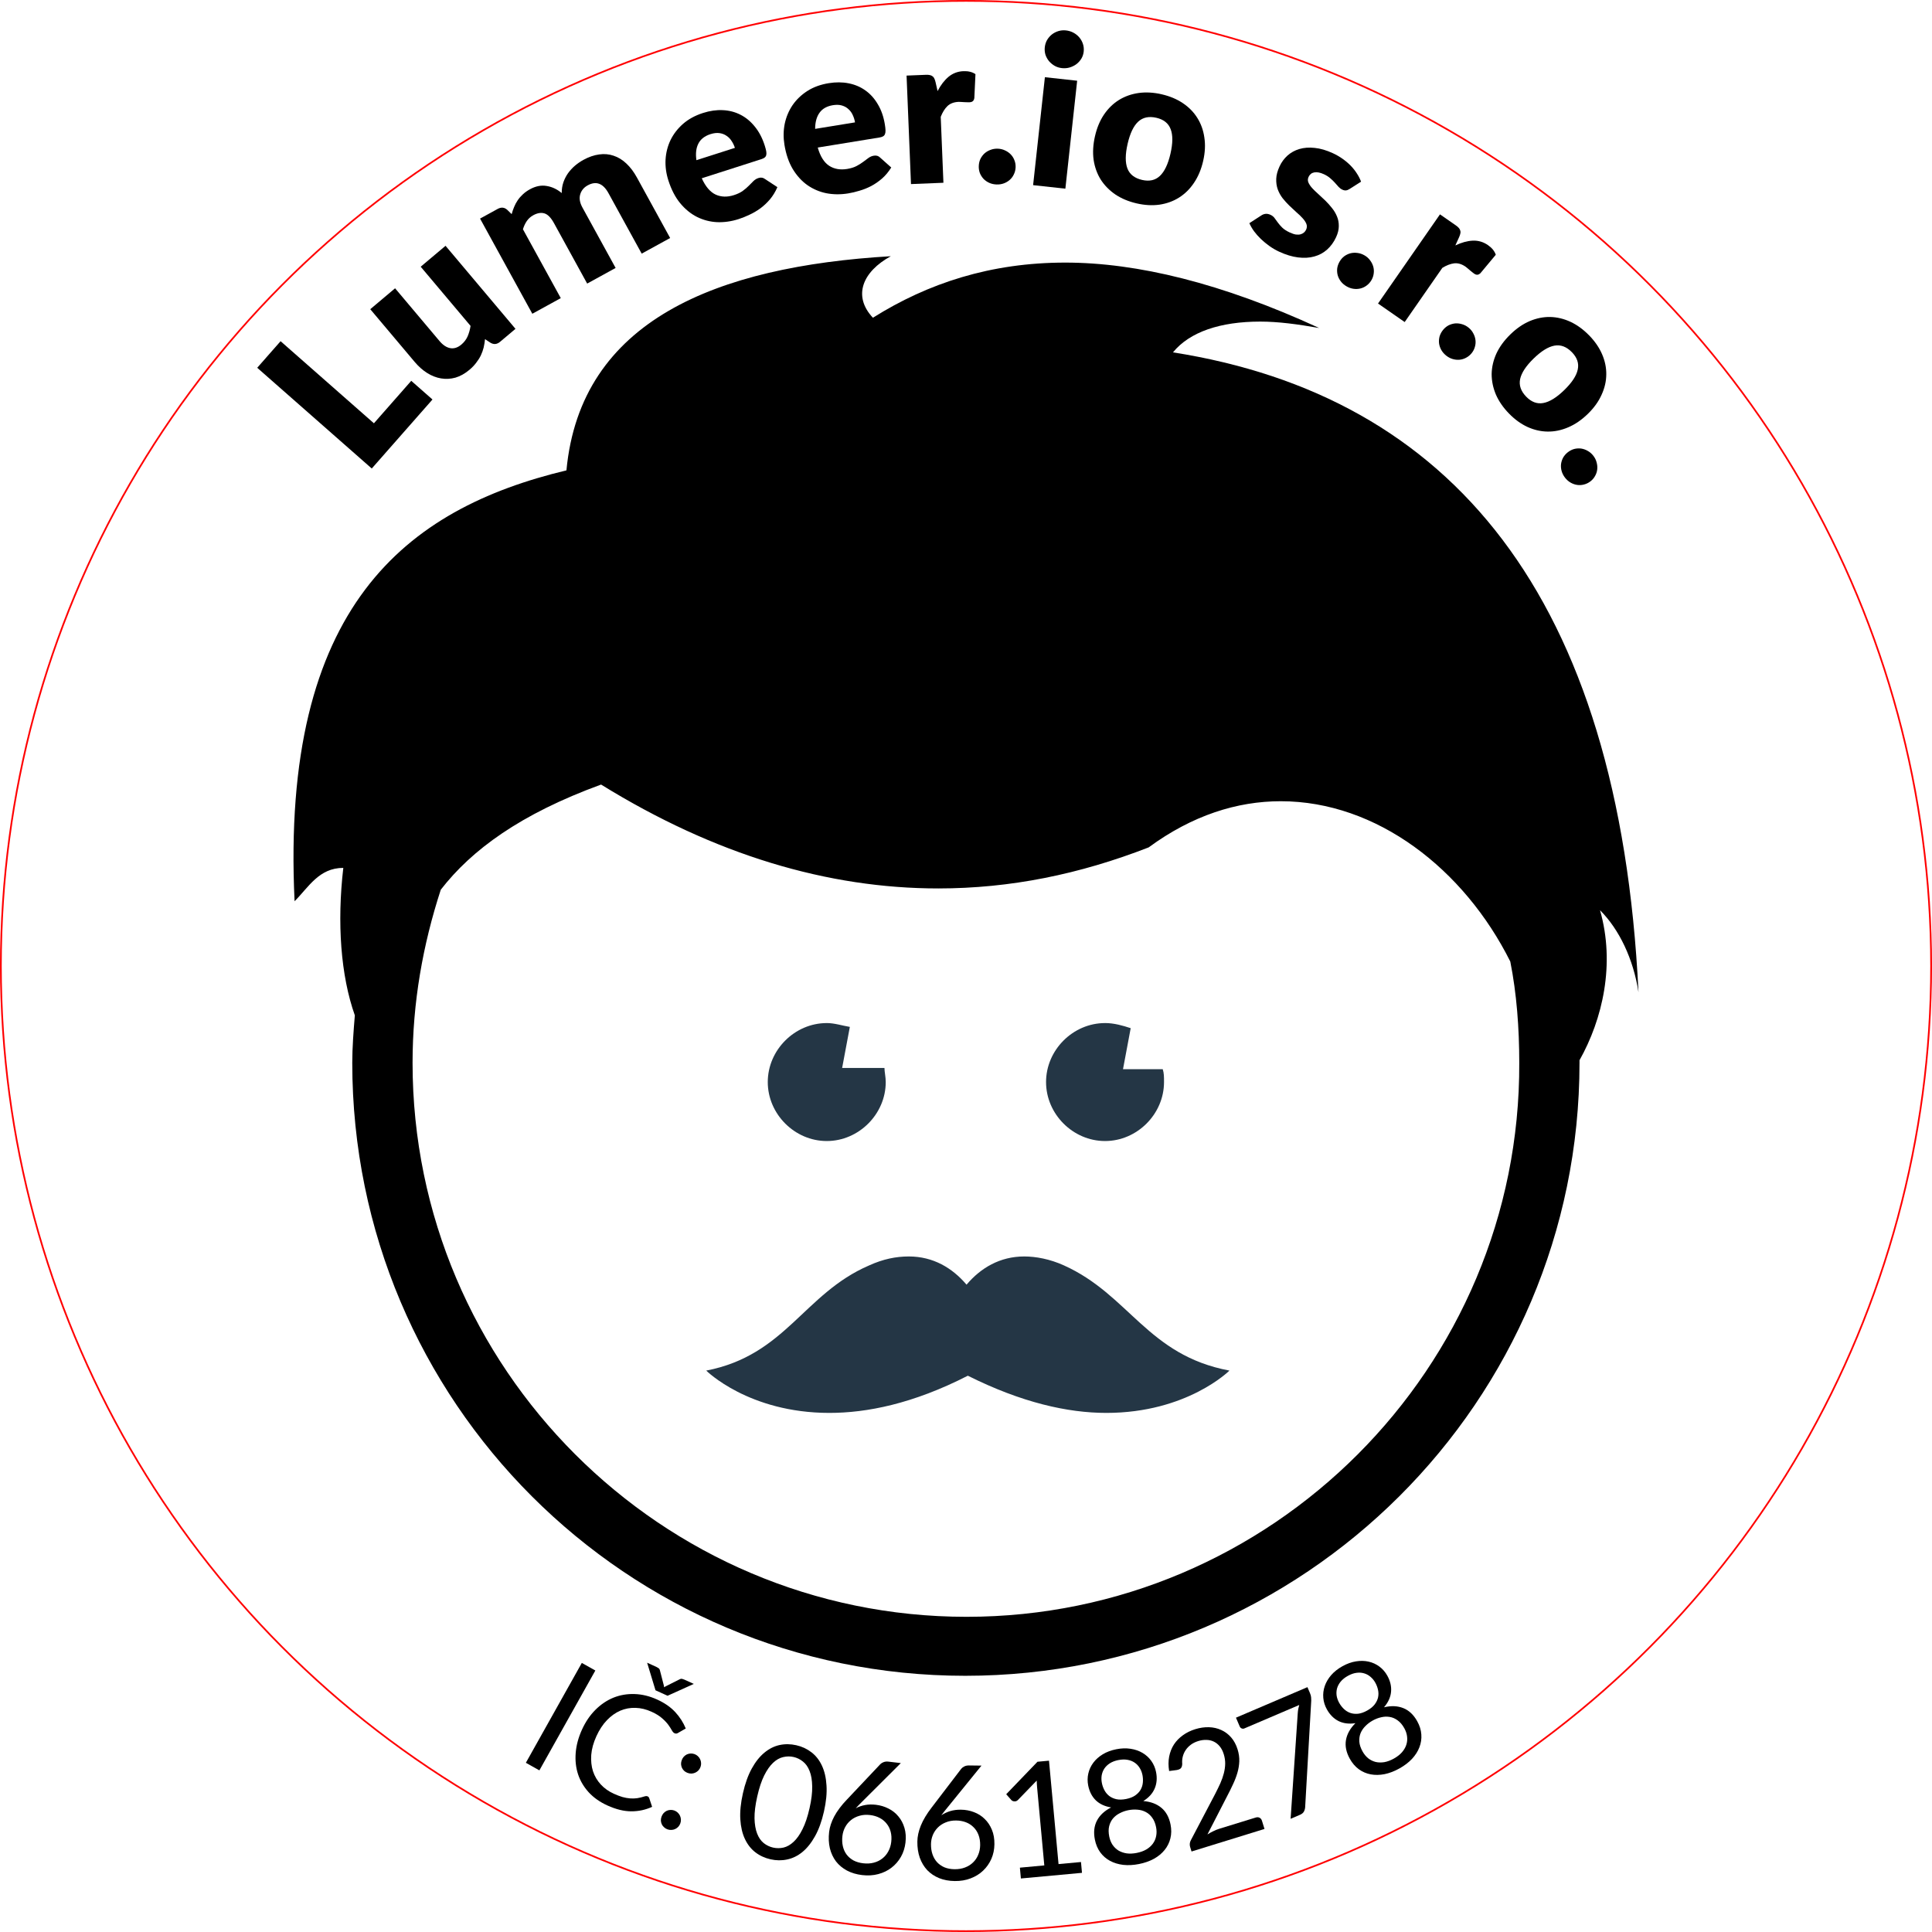 <?xml version="1.0" encoding="UTF-8" standalone="no"?>
<!-- Generator: Adobe Illustrator 22.1.0, SVG Export Plug-In . SVG Version: 6.00 Build 0)  -->

<svg
   xmlns:dc="http://purl.org/dc/elements/1.1/"
   xmlns:cc="http://creativecommons.org/ns#"
   xmlns:rdf="http://www.w3.org/1999/02/22-rdf-syntax-ns#"
   xmlns:svg="http://www.w3.org/2000/svg"
   xmlns="http://www.w3.org/2000/svg"
   xmlns:sodipodi="http://sodipodi.sourceforge.net/DTD/sodipodi-0.dtd"
   xmlns:inkscape="http://www.inkscape.org/namespaces/inkscape"
   version="1.1"
   id="Layer_1"
   x="0px"
   y="0px"
   viewBox="0 0 120.932 120.932"
   xml:space="preserve"
   sodipodi:docname="stamp.svg"
   width="120.932"
   height="120.932"
   inkscape:version="0.92.2 5c3e80d, 2017-08-06"
   inkscape:export-filename="/Users/mvecera/work/Lumeer/lumeer.github.io/img/stamp.png"
   inkscape:export-xdpi="1200.2794"
   inkscape:export-ydpi="1200.2794"><defs
     id="defs15" /><sodipodi:namedview
     pagecolor="#ffffff"
     bordercolor="#666666"
     borderopacity="1"
     objecttolerance="10"
     gridtolerance="10"
     guidetolerance="10"
     inkscape:pageopacity="0"
     inkscape:pageshadow="2"
     inkscape:window-width="1629"
     inkscape:window-height="1003"
     id="namedview13"
     showgrid="false"
     fit-margin-top="0"
     fit-margin-left="0"
     fit-margin-right="0"
     fit-margin-bottom="0"
     inkscape:zoom="2.4557752"
     inkscape:cx="112.07369"
     inkscape:cy="56.17566"
     inkscape:window-x="51"
     inkscape:window-y="0"
     inkscape:window-maximized="0"
     inkscape:current-layer="Layer_1"
     showguides="true"
     inkscape:guide-bbox="true"
     inkscape:snap-page="true" /><style
     type="text/css"
     id="style2">
	.st0{fill:none;stroke:#1CAE88;stroke-width:0.5;stroke-miterlimit:10;}
	.st1{fill:#243645;}
	.st2{fill:#FFFFFF;}
	.st3{clip-path:url(#SVGID_2_);}
	.st4{clip-path:url(#SVGID_4_);}
	.st5{fill:#1CAE88;}
	.st6{fill:none;stroke:#1CAE88;stroke-miterlimit:10;}
	.st7{fill:none;stroke:#1CAE88;stroke-width:3;stroke-miterlimit:10;}
	.st8{fill:none;stroke:#1CAE88;stroke-width:2;stroke-miterlimit:10;}
	.st9{fill:#010202;}
	.st10{fill:#3C3C3B;}
	.st11{fill:#DADADA;}
	.st12{fill:#EDEDED;}
	.st13{fill:#706F6F;}
	.st14{fill:#F6F6F6;}
	.st15{fill:#344251;}
	.st16{fill:#465160;}
	.st17{fill:#59616F;}
	.st18{fill:#6E737F;}
	.st19{fill:#4CB694;}
	.st20{fill:#6ABEA0;}
	.st21{fill:#83C7AC;}
	.st22{fill:#99CFB8;}
	.st23{fill:none;stroke:#BE1622;stroke-width:0.5;stroke-miterlimit:10;}
	.st24{fill:none;stroke:#BE1622;stroke-width:0.5;stroke-miterlimit:10;stroke-dasharray:6.076,6.076;}
	.st25{fill:none;stroke:#BE1622;stroke-width:0.5;stroke-miterlimit:10;stroke-dasharray:6.01,6.01;}
	.st26{fill:#9D9D9C;}
	.st27{clip-path:url(#SVGID_10_);}
	.st28{fill:none;stroke:#1CAE88;stroke-width:2;stroke-miterlimit:10;stroke-dasharray:5.812,5.812;}
	.st29{fill:none;stroke:#1CAE88;stroke-width:2;stroke-miterlimit:10;stroke-dasharray:6.005,6.005;}
	.st30{fill:none;stroke:#1CAE88;stroke-width:2;stroke-miterlimit:10;stroke-dasharray:6.033,6.033;}
	.st31{fill:none;stroke:#1CAE88;stroke-width:2;stroke-miterlimit:10;stroke-dasharray:5.996,5.996;}
	.st32{fill:none;stroke:#1CAE88;stroke-width:2;stroke-miterlimit:10;stroke-dasharray:5.986,5.986;}
	.st33{fill:none;stroke:#1CAE88;stroke-width:2;stroke-miterlimit:10;stroke-dasharray:5.966,5.966;}
	.st34{fill:#F2F2F2;}
	.st35{fill:none;stroke:#BE1622;stroke-width:0.5;stroke-miterlimit:10;stroke-dasharray:5.872,5.872;}
	.st36{fill:none;stroke:#BE1622;stroke-width:0.5;stroke-miterlimit:10;stroke-dasharray:5.899,5.899;}
	.st37{fill:#36A9E1;}
	.st38{clip-path:url(#SVGID_14_);}
	.st39{fill:none;stroke:#1CAE88;stroke-width:2;stroke-miterlimit:10;stroke-dasharray:5.932,5.932;}
	.st40{fill:none;stroke:#1CAE88;stroke-width:2;stroke-miterlimit:10;stroke-dasharray:6.313,6.313;}
	.st41{fill:none;stroke:#1CAE88;stroke-width:2;stroke-miterlimit:10;stroke-dasharray:6.086,6.086;}
	.st42{fill:none;stroke:#1CAE88;stroke-width:2;stroke-miterlimit:10;stroke-dasharray:6.405,6.405;}
	.st43{fill-rule:evenodd;clip-rule:evenodd;fill:#6E7481;}
	.st44{clip-path:url(#SVGID_18_);}
	.st45{clip-path:url(#SVGID_22_);}
</style><rect
     style="fill:#ffffff;fill-opacity:1;stroke:none;stroke-width:0;stroke-miterlimit:4;stroke-dasharray:none;stroke-opacity:1"
     id="rect4979"
     width="120.932"
     height="120.932"
     x="0"
     y="0" /><path
     class="st1"
     d="m 60.5,101.203 c -19.104,0 -34.676,-15.572 -34.676,-34.676 0,-3.773 0.642,-7.385 1.766,-10.836 1.926,-2.488 4.977,-4.736 10.034,-6.582 7.144,4.415 14.208,6.502 21.111,6.502 4.495,0 8.83,-0.883 13.164,-2.569 2.729,-2.007 5.539,-2.89 8.268,-2.89 6.02,0 11.479,4.254 14.368,10.034 0.401,2.007 0.562,4.174 0.562,6.341 C 95.176,85.63 79.604,101.203 60.5,101.203 M 55.764,16.037 c -10.917,0.642 -19.425,4.013 -20.308,13.405 -10.034,2.408 -17.9,8.509 -17.017,26.97 0.883,-0.883 1.525,-2.087 3.05,-2.087 -0.401,3.452 -0.161,6.743 0.722,9.231 -0.08,0.963 -0.161,2.007 -0.161,2.97 0,21.191 17.178,38.369 38.369,38.369 21.191,0 38.449,-17.178 38.449,-38.369 0,-0.08 0,-0.08 0,-0.161 1.445,-2.569 2.248,-6.02 1.284,-9.392 1.204,1.204 2.087,3.05 2.408,5.137 -1.204,-24.883 -11.8,-37.325 -29.138,-40.054 1.044,-1.284 2.97,-1.926 5.458,-1.926 1.124,0 2.328,0.161 3.692,0.401 -6.1,-2.809 -11.398,-4.094 -15.893,-4.094 -4.656,0 -8.589,1.284 -12.04,3.452 -1.284,-1.365 -0.642,-2.89 1.124,-3.853"
     id="path4"
     inkscape:connector-curvature="0"
     style="fill:#000000;stroke-width:0.803;fill-opacity:1" /><path
     class="st1"
     d="m 51.75,64.038 c -2.007,0 -3.692,1.686 -3.692,3.692 0,2.007 1.686,3.692 3.692,3.692 2.007,0 3.692,-1.686 3.692,-3.692 0,-0.321 -0.08,-0.642 -0.08,-0.883 h -2.649 l 0.482,-2.569 c -0.482,-0.08 -0.963,-0.241 -1.445,-0.241"
     id="path6"
     inkscape:connector-curvature="0"
     style="fill:#243645;stroke-width:0.803" /><path
     class="st1"
     d="m 69.169,64.038 c -2.007,0 -3.692,1.686 -3.692,3.692 0,2.007 1.686,3.692 3.692,3.692 2.007,0 3.692,-1.686 3.692,-3.692 0,-0.321 0,-0.562 -0.08,-0.803 h -2.488 l 0.482,-2.569 c -0.482,-0.161 -1.044,-0.321 -1.605,-0.321"
     id="path8"
     inkscape:connector-curvature="0"
     style="fill:#243645;stroke-width:0.803" /><path
     class="st1"
     d="m 66.6,79.209 c -0.883,-0.401 -1.766,-0.562 -2.488,-0.562 -1.525,0 -2.729,0.722 -3.612,1.766 -0.883,-1.043 -2.087,-1.766 -3.612,-1.766 -0.803,0 -1.605,0.161 -2.488,0.562 -4.094,1.766 -5.218,5.619 -10.194,6.582 0,0 2.649,2.649 7.706,2.649 2.328,0 5.218,-0.562 8.669,-2.328 3.371,1.686 6.261,2.328 8.669,2.328 5.057,0 7.706,-2.649 7.706,-2.649 C 71.818,84.828 70.694,81.055 66.6,79.209 Z"
     id="path10"
     inkscape:connector-curvature="0"
     style="fill:#243645;stroke-width:0.803" /><g
     aria-label="Lumeer.io s.r.o."
     style="font-style:normal;font-variant:normal;font-weight:bold;font-stretch:normal;font-size:16.323px;line-height:1.25;font-family:sans-serif;-inkscape-font-specification:'sans-serif Bold';letter-spacing:0px;word-spacing:0px;fill:#000000;fill-opacity:1;stroke:none;stroke-width:0.408"
     id="text4885"
     transform="matrix(0.803,0,0,0.803,18.371,14.431)"><path
       d="M 9.179,11.714 10.834,13.17 6.101,18.55 -2.828,10.697 -1.006,8.625 6.269,15.024 Z"
       style="font-style:normal;font-variant:normal;font-weight:900;font-stretch:normal;font-family:Lato;-inkscape-font-specification:'Lato Heavy';stroke-width:0.408;fill:#000000;fill-opacity:1"
       id="path4894"
       inkscape:connector-curvature="0" /><path
       d="M 11.852,1.189 17.304,7.662 16.105,8.671 Q 15.743,8.976 15.357,8.746 L 14.93,8.467 q -0.035,0.339 -0.108,0.657 -0.079,0.312 -0.22,0.612 -0.141,0.289 -0.362,0.571 -0.21,0.283 -0.522,0.546 -0.531,0.447 -1.095,0.613 -0.563,0.154 -1.123,0.06 -0.56,-0.094 -1.082,-0.423 -0.522,-0.329 -0.974,-0.865 L 5.984,6.131 7.919,4.501 11.378,8.608 q 0.405,0.481 0.844,0.559 0.439,0.078 0.864,-0.279 Q 13.405,8.62 13.569,8.257 13.734,7.883 13.802,7.432 L 9.916,2.819 Z"
       style="font-style:normal;font-variant:normal;font-weight:900;font-stretch:normal;font-family:Lato;-inkscape-font-specification:'Lato Heavy';stroke-width:0.408;fill:#000000;fill-opacity:1"
       id="path4896"
       inkscape:connector-curvature="0" /><path
       d="M 18.617,6.486 14.543,-0.932 15.916,-1.686 q 0.415,-0.228 0.748,0.073 l 0.342,0.334 q 0.08,-0.295 0.194,-0.563 0.11,-0.275 0.276,-0.515 0.169,-0.251 0.399,-0.461 0.233,-0.221 0.554,-0.398 0.672,-0.369 1.301,-0.259 0.632,0.1 1.179,0.553 -0.003,-0.446 0.128,-0.834 0.138,-0.393 0.363,-0.712 0.232,-0.323 0.536,-0.583 0.311,-0.264 0.655,-0.453 0.637,-0.35 1.236,-0.428 0.596,-0.085 1.125,0.099 0.533,0.173 0.995,0.608 0.459,0.428 0.824,1.093 l 2.589,4.714 -2.218,1.218 -2.589,-4.714 q -0.633,-1.152 -1.62,-0.609 -0.451,0.248 -0.586,0.713 -0.132,0.454 0.174,1.012 l 2.589,4.714 -2.218,1.218 -2.589,-4.714 q -0.35,-0.637 -0.742,-0.757 -0.392,-0.12 -0.878,0.147 -0.3,0.165 -0.498,0.45 -0.19,0.281 -0.3,0.64 L 20.835,5.268 Z"
       style="font-style:normal;font-variant:normal;font-weight:900;font-stretch:normal;font-family:Lato;-inkscape-font-specification:'Lato Heavy';stroke-width:0.408;fill:#000000;fill-opacity:1"
       id="path4898"
       inkscape:connector-curvature="0" /><path
       d="m 34.408,-6.445 q -0.092,-0.288 -0.257,-0.535 -0.157,-0.25 -0.395,-0.405 -0.233,-0.165 -0.547,-0.21 -0.314,-0.045 -0.703,0.079 -0.684,0.219 -0.946,0.74 -0.264,0.513 -0.152,1.291 z m -2.583,2.37 q 0.44,0.973 1.084,1.272 0.642,0.292 1.427,0.04 0.42,-0.134 0.691,-0.333 0.271,-0.198 0.464,-0.397 0.201,-0.202 0.363,-0.365 0.17,-0.166 0.387,-0.235 0.288,-0.092 0.502,0.07 l 0.976,0.639 q -0.236,0.547 -0.584,0.958 -0.343,0.401 -0.752,0.703 -0.404,0.292 -0.845,0.493 -0.431,0.207 -0.843,0.338 -0.847,0.271 -1.681,0.238 -0.828,-0.043 -1.562,-0.408 -0.726,-0.367 -1.311,-1.071 -0.578,-0.706 -0.921,-1.779 -0.259,-0.808 -0.218,-1.618 0.048,-0.812 0.387,-1.521 0.347,-0.711 0.975,-1.264 0.636,-0.555 1.561,-0.851 0.801,-0.256 1.541,-0.219 0.748,0.035 1.374,0.357 0.634,0.32 1.12,0.927 0.491,0.597 0.77,1.467 0.087,0.272 0.119,0.451 0.031,0.178 0.002,0.299 -0.03,0.121 -0.126,0.195 -0.089,0.071 -0.252,0.123 z"
       style="font-style:normal;font-variant:normal;font-weight:900;font-stretch:normal;font-family:Lato;-inkscape-font-specification:'Lato Heavy';stroke-width:0.408;fill:#000000;fill-opacity:1"
       id="path4900"
       inkscape:connector-curvature="0" /><path
       d="m 43.771,-8.432 q -0.049,-0.298 -0.175,-0.567 -0.118,-0.27 -0.331,-0.459 -0.206,-0.198 -0.51,-0.289 -0.304,-0.091 -0.707,-0.025 -0.709,0.116 -1.045,0.592 -0.337,0.468 -0.341,1.255 z m -2.905,1.962 q 0.292,1.027 0.885,1.419 0.592,0.383 1.405,0.25 0.435,-0.071 0.732,-0.227 0.297,-0.156 0.518,-0.324 0.229,-0.17 0.413,-0.307 0.192,-0.139 0.418,-0.176 0.298,-0.049 0.487,0.144 l 0.871,0.776 q -0.314,0.506 -0.719,0.862 -0.398,0.346 -0.847,0.585 -0.442,0.229 -0.908,0.363 -0.457,0.141 -0.884,0.21 -0.878,0.143 -1.697,-0.013 -0.813,-0.165 -1.484,-0.634 -0.664,-0.471 -1.139,-1.253 -0.467,-0.784 -0.648,-1.895 -0.137,-0.838 0.023,-1.633 0.168,-0.796 0.607,-1.447 0.448,-0.652 1.151,-1.106 0.711,-0.455 1.67,-0.611 0.83,-0.135 1.556,0.011 0.735,0.145 1.306,0.556 0.58,0.41 0.97,1.082 0.398,0.663 0.545,1.565 0.046,0.282 0.051,0.463 0.005,0.181 -0.043,0.296 -0.047,0.115 -0.154,0.174 -0.098,0.057 -0.267,0.085 z"
       style="font-style:normal;font-variant:normal;font-weight:900;font-stretch:normal;font-family:Lato;-inkscape-font-specification:'Lato Heavy';stroke-width:0.408;fill:#000000;fill-opacity:1"
       id="path4902"
       inkscape:connector-curvature="0" /><path
       d="m 50.207,-10.871 q 0.363,-0.701 0.853,-1.113 0.498,-0.412 1.158,-0.439 0.571,-0.023 0.941,0.231 l -0.087,1.866 q -0.033,0.181 -0.129,0.25 -0.087,0.069 -0.25,0.076 -0.065,0.003 -0.172,-0.001 -0.106,-0.004 -0.221,-0.007 -0.115,-0.012 -0.237,-0.015 -0.115,-0.012 -0.213,-0.008 -0.555,0.023 -0.877,0.33 -0.314,0.307 -0.521,0.838 l 0.21,5.138 -2.528,0.103 -0.345,-8.457 1.5,-0.061 q 0.188,-0.008 0.311,0.02 0.132,0.027 0.216,0.097 0.092,0.062 0.138,0.174 0.054,0.112 0.093,0.274 z"
       style="font-style:normal;font-variant:normal;font-weight:900;font-stretch:normal;font-family:Lato;-inkscape-font-specification:'Lato Heavy';stroke-width:0.408;fill:#000000;fill-opacity:1"
       id="path4904"
       inkscape:connector-curvature="0" /><path
       d="m 53.419,-5.042 q 0.011,-0.294 0.127,-0.542 0.124,-0.248 0.319,-0.429 0.203,-0.18 0.468,-0.276 0.265,-0.104 0.575,-0.092 0.302,0.012 0.558,0.136 0.257,0.116 0.445,0.311 0.188,0.195 0.285,0.452 0.104,0.257 0.093,0.551 -0.011,0.294 -0.136,0.55 -0.116,0.249 -0.319,0.429 -0.203,0.18 -0.468,0.276 -0.265,0.096 -0.567,0.084 -0.31,-0.012 -0.567,-0.128 -0.257,-0.116 -0.445,-0.311 -0.18,-0.195 -0.285,-0.452 -0.096,-0.265 -0.084,-0.559 z"
       style="font-style:normal;font-variant:normal;font-weight:900;font-stretch:normal;font-family:Lato;-inkscape-font-specification:'Lato Heavy';stroke-width:0.408;fill:#000000;fill-opacity:1"
       id="path4906"
       inkscape:connector-curvature="0" /><path
       d="m 61.087,-11.678 -0.919,8.414 -2.515,-0.275 0.919,-8.414 z m 0.511,-2.276 q -0.033,0.3 -0.184,0.555 -0.15,0.246 -0.383,0.426 -0.232,0.172 -0.529,0.262 -0.288,0.083 -0.605,0.049 -0.308,-0.034 -0.564,-0.177 -0.254,-0.151 -0.444,-0.369 -0.181,-0.225 -0.274,-0.498 -0.084,-0.28 -0.052,-0.58 0.034,-0.308 0.177,-0.564 0.151,-0.254 0.376,-0.435 0.233,-0.18 0.513,-0.264 0.28,-0.084 0.588,-0.051 0.316,0.035 0.58,0.178 0.272,0.145 0.46,0.37 0.189,0.226 0.281,0.507 0.092,0.281 0.059,0.589 z"
       style="font-style:normal;font-variant:normal;font-weight:900;font-stretch:normal;font-family:Lato;-inkscape-font-specification:'Lato Heavy';stroke-width:0.408;fill:#000000;fill-opacity:1"
       id="path4908"
       inkscape:connector-curvature="0" /><path
       d="m 67.683,-10.619 q 0.939,0.216 1.642,0.688 0.704,0.472 1.126,1.147 0.43,0.677 0.551,1.534 0.131,0.851 -0.094,1.829 -0.227,0.986 -0.72,1.71 -0.483,0.718 -1.168,1.146 -0.675,0.422 -1.516,0.547 -0.839,0.117 -1.778,-0.099 -0.946,-0.218 -1.658,-0.692 -0.702,-0.48 -1.14,-1.159 -0.429,-0.685 -0.558,-1.544 -0.119,-0.865 0.108,-1.851 0.225,-0.978 0.707,-1.688 0.491,-0.716 1.174,-1.137 0.691,-0.419 1.53,-0.536 0.847,-0.115 1.794,0.103 z m -1.536,6.673 q 0.851,0.196 1.386,-0.309 0.545,-0.511 0.827,-1.736 0.282,-1.225 0.014,-1.915 -0.26,-0.688 -1.111,-0.884 -0.875,-0.201 -1.418,0.302 -0.543,0.503 -0.825,1.728 -0.282,1.225 -0.015,1.923 0.268,0.69 1.143,0.891 z"
       style="font-style:normal;font-variant:normal;font-weight:900;font-stretch:normal;font-family:Lato;-inkscape-font-specification:'Lato Heavy';stroke-width:0.408;fill:#000000;fill-opacity:1"
       id="path4910"
       inkscape:connector-curvature="0" /><path
       d="m 82.324,-3.241 q -0.154,0.1 -0.285,0.111 -0.124,0.015 -0.279,-0.057 -0.163,-0.075 -0.295,-0.217 -0.129,-0.149 -0.284,-0.32 -0.148,-0.167 -0.354,-0.343 -0.203,-0.184 -0.507,-0.324 -0.437,-0.202 -0.753,-0.141 -0.305,0.057 -0.442,0.353 -0.099,0.215 -0.016,0.424 0.091,0.213 0.291,0.44 0.204,0.22 0.478,0.464 0.274,0.244 0.553,0.516 0.279,0.273 0.522,0.583 0.247,0.303 0.389,0.656 0.146,0.346 0.14,0.748 0.002,0.405 -0.214,0.872 Q 81.004,1.094 80.574,1.48 80.144,1.866 79.569,2.022 79,2.182 78.304,2.094 77.615,2.009 76.829,1.646 76.437,1.465 76.078,1.209 75.72,0.954 75.407,0.657 75.103,0.363 74.87,0.049 74.641,-0.273 74.511,-0.575 l 0.924,-0.598 q 0.157,-0.107 0.328,-0.127 0.182,-0.024 0.397,0.075 0.2,0.092 0.315,0.253 0.122,0.164 0.259,0.354 0.137,0.189 0.341,0.391 0.211,0.205 0.589,0.38 0.267,0.123 0.476,0.157 0.213,0.026 0.368,-0.019 0.156,-0.045 0.262,-0.14 0.107,-0.095 0.165,-0.221 0.106,-0.23 0.019,-0.45 -0.087,-0.22 -0.291,-0.44 -0.201,-0.228 -0.485,-0.467 -0.274,-0.244 -0.553,-0.516 -0.279,-0.273 -0.529,-0.586 -0.24,-0.318 -0.375,-0.686 -0.132,-0.376 -0.116,-0.818 0.016,-0.442 0.259,-0.968 0.226,-0.489 0.613,-0.84 0.398,-0.356 0.93,-0.514 0.532,-0.159 1.191,-0.088 0.663,0.064 1.426,0.416 0.415,0.192 0.766,0.444 0.358,0.256 0.638,0.546 0.279,0.291 0.475,0.606 0.199,0.308 0.315,0.622 z"
       style="font-style:normal;font-variant:normal;font-weight:900;font-stretch:normal;font-family:Lato;-inkscape-font-specification:'Lato Heavy';stroke-width:0.408;fill:#000000;fill-opacity:1"
       id="path4912"
       inkscape:connector-curvature="0" /><path
       d="m 81.545,2.419 q 0.148,-0.254 0.367,-0.419 0.226,-0.161 0.483,-0.229 0.264,-0.064 0.543,-0.024 0.283,0.033 0.551,0.189 0.261,0.152 0.429,0.382 0.172,0.223 0.247,0.484 0.075,0.261 0.039,0.533 -0.029,0.276 -0.177,0.53 -0.148,0.254 -0.378,0.422 -0.219,0.165 -0.483,0.229 -0.264,0.064 -0.543,0.024 -0.279,-0.04 -0.54,-0.192 -0.268,-0.156 -0.44,-0.379 -0.172,-0.223 -0.247,-0.484 -0.068,-0.257 -0.039,-0.533 0.04,-0.279 0.188,-0.533 z"
       style="font-style:normal;font-variant:normal;font-weight:900;font-stretch:normal;font-family:Lato;-inkscape-font-specification:'Lato Heavy';stroke-width:0.408;fill:#000000;fill-opacity:1"
       id="path4914"
       inkscape:connector-curvature="0" /><path
       d="m 90.568,1.16 q 0.713,-0.34 1.352,-0.373 0.646,-0.028 1.189,0.349 0.469,0.326 0.61,0.752 l -1.196,1.435 q -0.136,0.124 -0.254,0.122 -0.111,0.002 -0.245,-0.091 -0.054,-0.037 -0.136,-0.104 -0.082,-0.067 -0.172,-0.139 -0.085,-0.079 -0.18,-0.155 -0.085,-0.079 -0.165,-0.134 -0.456,-0.317 -0.898,-0.266 -0.436,0.055 -0.921,0.354 l -2.934,4.223 -2.078,-1.444 4.829,-6.951 1.233,0.857 q 0.154,0.107 0.236,0.204 0.089,0.101 0.114,0.208 0.036,0.105 0.005,0.222 -0.025,0.122 -0.091,0.274 z"
       style="font-style:normal;font-variant:normal;font-weight:900;font-stretch:normal;font-family:Lato;-inkscape-font-specification:'Lato Heavy';stroke-width:0.408;fill:#000000;fill-opacity:1"
       id="path4916"
       inkscape:connector-curvature="0" /><path
       d="m 89.61,7.745 q 0.186,-0.227 0.428,-0.356 0.249,-0.123 0.513,-0.15 0.27,-0.021 0.54,0.062 0.274,0.077 0.514,0.273 0.234,0.191 0.363,0.445 0.135,0.248 0.168,0.517 0.033,0.269 -0.046,0.532 -0.072,0.268 -0.258,0.496 -0.186,0.227 -0.44,0.357 -0.242,0.129 -0.513,0.15 -0.27,0.021 -0.54,-0.062 Q 90.071,9.926 89.837,9.735 89.597,9.538 89.462,9.291 89.328,9.043 89.295,8.774 q -0.026,-0.264 0.046,-0.532 0.083,-0.269 0.269,-0.497 z"
       style="font-style:normal;font-variant:normal;font-weight:900;font-stretch:normal;font-family:Lato;-inkscape-font-specification:'Lato Heavy';stroke-width:0.408;fill:#000000;fill-opacity:1"
       id="path4918"
       inkscape:connector-curvature="0" /><path
       d="m 100.998,8.174 q 0.672,0.69 1.008,1.468 0.336,0.778 0.326,1.574 -0.005,0.802 -0.367,1.588 -0.351,0.786 -1.07,1.487 -0.725,0.706 -1.532,1.048 -0.795,0.342 -1.603,0.331 -0.796,-0.01 -1.571,-0.361 -0.769,-0.356 -1.441,-1.046 -0.678,-0.696 -1.02,-1.479 -0.33,-0.783 -0.331,-1.592 0.011,-0.808 0.367,-1.6 0.368,-0.792 1.093,-1.498 0.719,-0.701 1.508,-1.037 0.801,-0.336 1.603,-0.32 0.808,0.022 1.576,0.378 0.774,0.362 1.452,1.058 z m -4.905,4.778 q 0.609,0.626 1.333,0.491 0.735,-0.135 1.635,-1.012 0.9,-0.877 1.048,-1.602 0.154,-0.719 -0.456,-1.345 -0.626,-0.643 -1.355,-0.514 -0.729,0.129 -1.629,1.006 -0.9,0.877 -1.054,1.608 -0.148,0.725 0.478,1.368 z"
       style="font-style:normal;font-variant:normal;font-weight:900;font-stretch:normal;font-family:Lato;-inkscape-font-specification:'Lato Heavy';stroke-width:0.408;fill:#000000;fill-opacity:1"
       id="path4920"
       inkscape:connector-curvature="0" /><path
       d="m 99.343,17.276 q 0.232,-0.18 0.497,-0.251 0.27,-0.065 0.533,-0.031 0.268,0.04 0.512,0.182 0.25,0.137 0.44,0.382 0.185,0.239 0.254,0.515 0.076,0.271 0.048,0.541 -0.029,0.27 -0.164,0.509 -0.13,0.245 -0.362,0.425 -0.232,0.18 -0.509,0.249 -0.265,0.071 -0.533,0.031 -0.268,-0.04 -0.512,-0.182 -0.244,-0.142 -0.429,-0.38 -0.19,-0.245 -0.266,-0.517 -0.076,-0.271 -0.047,-0.541 0.034,-0.263 0.164,-0.509 0.142,-0.244 0.374,-0.424 z"
       style="font-style:normal;font-variant:normal;font-weight:900;font-stretch:normal;font-family:Lato;-inkscape-font-specification:'Lato Heavy';stroke-width:0.408;fill:#000000;fill-opacity:1"
       id="path4922"
       inkscape:connector-curvature="0" /></g><g
     aria-label="IČ: 06618278"
     style="font-style:normal;font-variant:normal;font-weight:normal;font-stretch:normal;font-size:12.453px;line-height:1.25;font-family:Lato;-inkscape-font-specification:Lato;letter-spacing:0px;word-spacing:0px;fill:#000000;fill-opacity:1;stroke:none;stroke-width:0.311"
     id="text4889"
     transform="matrix(0.803,0,0,0.803,18.371,17.642)"><path
       d="m 19.167,116.031 -1.054,-0.591 4.362,-7.784 1.054,0.591 z"
       style="font-style:normal;font-variant:normal;font-weight:normal;font-stretch:normal;font-family:Lato;-inkscape-font-specification:Lato;fill:#000000;fill-opacity:1;stroke-width:0.311"
       id="path4935"
       inkscape:connector-curvature="0" /><path
       d="m 27.607,118.058 q 0.091,0.041 0.125,0.146 l 0.223,0.669 q -0.762,0.352 -1.623,0.35 -0.855,10e-4 -1.865,-0.457 -0.873,-0.397 -1.451,-1.021 -0.575,-0.631 -0.833,-1.404 -0.255,-0.779 -0.185,-1.671 0.07,-0.892 0.487,-1.81 0.417,-0.918 1.054,-1.552 0.637,-0.634 1.408,-0.947 0.777,-0.31 1.645,-0.279 0.87,0.026 1.755,0.428 0.867,0.394 1.405,0.973 0.537,0.579 0.825,1.284 l -0.592,0.34 q -0.06,0.041 -0.134,0.055 -0.066,0.011 -0.157,-0.03 -0.102,-0.046 -0.201,-0.221 -0.096,-0.18 -0.272,-0.425 -0.176,-0.244 -0.485,-0.514 -0.306,-0.276 -0.827,-0.512 -0.629,-0.286 -1.251,-0.302 -0.619,-0.021 -1.187,0.22 -0.562,0.244 -1.042,0.744 -0.48,0.5 -0.82,1.248 -0.345,0.76 -0.4,1.453 -0.049,0.696 0.137,1.279 0.194,0.581 0.607,1.028 0.418,0.45 1.013,0.72 0.363,0.165 0.67,0.256 0.315,0.088 0.6,0.109 0.291,0.023 0.562,-0.018 0.28,-0.044 0.577,-0.141 0.135,-0.041 0.231,0.002 z m 3.599,-8.767 -2.047,0.924 -0.941,-0.427 -0.652,-2.149 0.737,0.335 q 0.068,0.031 0.151,0.089 0.089,0.061 0.113,0.188 l 0.303,1.17 0.022,0.133 0.114,-0.071 1.072,-0.539 q 0.12,-0.069 0.218,-0.044 0.104,0.027 0.172,0.058 z"
       style="font-style:normal;font-variant:normal;font-weight:normal;font-stretch:normal;font-family:Lato;-inkscape-font-specification:Lato;fill:#000000;fill-opacity:1;stroke-width:0.311"
       id="path4937"
       inkscape:connector-curvature="0" /><path
       d="m 28.69,119.636 q 0.055,-0.152 0.156,-0.268 0.107,-0.114 0.236,-0.18 0.135,-0.064 0.291,-0.074 0.156,-0.01 0.308,0.044 0.152,0.054 0.266,0.161 0.114,0.107 0.178,0.242 0.064,0.135 0.074,0.291 0.01,0.156 -0.044,0.308 -0.057,0.158 -0.164,0.272 -0.105,0.108 -0.24,0.172 -0.135,0.064 -0.289,0.069 -0.156,0.01 -0.308,-0.044 -0.152,-0.054 -0.266,-0.161 -0.116,-0.101 -0.18,-0.236 -0.058,-0.133 -0.071,-0.283 -0.004,-0.154 0.052,-0.312 z m 1.573,-4.397 q 0.055,-0.152 0.156,-0.268 0.107,-0.114 0.236,-0.18 0.135,-0.064 0.291,-0.074 0.156,-0.01 0.308,0.044 0.152,0.054 0.266,0.161 0.114,0.107 0.178,0.242 0.064,0.135 0.074,0.291 0.01,0.156 -0.044,0.308 -0.057,0.158 -0.164,0.272 -0.105,0.108 -0.24,0.172 -0.135,0.064 -0.291,0.074 -0.154,0.005 -0.306,-0.05 -0.152,-0.054 -0.268,-0.156 -0.114,-0.107 -0.178,-0.242 -0.058,-0.133 -0.071,-0.283 -0.004,-0.154 0.052,-0.312 z"
       style="font-style:normal;font-variant:normal;font-weight:normal;font-stretch:normal;font-family:Lato;-inkscape-font-specification:Lato;fill:#000000;fill-opacity:1;stroke-width:0.311"
       id="path4939"
       inkscape:connector-curvature="0" /><path
       d="m 41.35,119.238 q -0.258,1.142 -0.696,1.924 -0.431,0.777 -0.979,1.228 -0.549,0.451 -1.192,0.586 -0.637,0.137 -1.299,-0.013 -0.668,-0.151 -1.185,-0.548 -0.511,-0.396 -0.812,-1.039 -0.302,-0.643 -0.357,-1.53 -0.054,-0.893 0.204,-2.035 0.258,-1.142 0.69,-1.925 0.432,-0.783 0.981,-1.234 0.55,-0.457 1.181,-0.595 0.637,-0.137 1.305,0.014 0.662,0.149 1.179,0.547 0.523,0.399 0.823,1.048 0.302,0.643 0.355,1.536 0.06,0.894 -0.198,2.036 z m -1.124,-0.254 q 0.225,-0.996 0.207,-1.709 -0.01,-0.717 -0.203,-1.195 -0.186,-0.476 -0.517,-0.736 -0.329,-0.266 -0.73,-0.356 -0.401,-0.09 -0.813,0.008 -0.41,0.092 -0.783,0.442 -0.373,0.35 -0.696,0.992 -0.316,0.637 -0.541,1.633 -0.225,0.996 -0.213,1.707 0.018,0.713 0.204,1.189 0.186,0.476 0.515,0.742 0.331,0.26 0.732,0.35 0.401,0.09 0.811,-0.002 0.412,-0.099 0.784,-0.448 0.379,-0.349 0.695,-0.986 0.322,-0.636 0.547,-1.632 z"
       style="font-style:normal;font-variant:normal;font-weight:normal;font-stretch:normal;font-family:Lato;-inkscape-font-specification:Lato;fill:#000000;fill-opacity:1;stroke-width:0.311"
       id="path4941"
       inkscape:connector-curvature="0" /><path
       d="m 44.411,123.274 q 0.445,0.052 0.821,-0.048 0.382,-0.099 0.665,-0.323 0.29,-0.223 0.466,-0.553 0.183,-0.33 0.231,-0.738 0.051,-0.433 -0.044,-0.795 -0.095,-0.368 -0.32,-0.639 -0.218,-0.276 -0.549,-0.447 -0.331,-0.171 -0.745,-0.219 -0.445,-0.052 -0.822,0.06 -0.376,0.106 -0.66,0.336 -0.277,0.224 -0.453,0.549 -0.169,0.319 -0.212,0.684 -0.05,0.427 0.032,0.794 0.082,0.367 0.287,0.648 0.211,0.282 0.535,0.464 0.33,0.177 0.769,0.228 z m -0.088,-4.8 q -0.135,0.135 -0.263,0.264 -0.121,0.124 -0.236,0.248 0.341,-0.179 0.732,-0.253 0.391,-0.073 0.836,-0.021 0.538,0.063 0.993,0.298 0.456,0.229 0.768,0.611 0.319,0.376 0.472,0.896 0.153,0.513 0.079,1.144 -0.072,0.612 -0.356,1.112 -0.284,0.499 -0.732,0.842 -0.442,0.343 -1.03,0.5 -0.583,0.157 -1.257,0.078 -0.668,-0.079 -1.187,-0.353 -0.519,-0.28 -0.856,-0.715 -0.331,-0.44 -0.476,-1.021 -0.138,-0.587 -0.057,-1.279 0.068,-0.581 0.399,-1.207 0.337,-0.631 0.988,-1.313 l 2.606,-2.76 q 0.1,-0.101 0.257,-0.158 0.164,-0.062 0.362,-0.039 l 0.977,0.115 z"
       style="font-style:normal;font-variant:normal;font-weight:normal;font-stretch:normal;font-family:Lato;-inkscape-font-specification:Lato;fill:#000000;fill-opacity:1;stroke-width:0.311"
       id="path4943"
       inkscape:connector-curvature="0" /><path
       d="m 51.53,123.736 q 0.448,0.005 0.811,-0.133 0.369,-0.139 0.627,-0.391 0.265,-0.252 0.406,-0.599 0.147,-0.347 0.152,-0.758 0.005,-0.436 -0.127,-0.786 -0.133,-0.357 -0.385,-0.603 -0.246,-0.252 -0.593,-0.387 -0.347,-0.135 -0.764,-0.14 -0.448,-0.005 -0.811,0.146 -0.363,0.145 -0.621,0.403 -0.252,0.252 -0.393,0.593 -0.135,0.335 -0.139,0.702 -0.005,0.43 0.115,0.786 0.12,0.356 0.354,0.615 0.24,0.258 0.58,0.406 0.347,0.141 0.789,0.147 z m -0.589,-4.765 q -0.12,0.148 -0.234,0.29 -0.108,0.136 -0.209,0.271 0.32,-0.214 0.701,-0.328 0.381,-0.114 0.83,-0.108 0.542,0.007 1.019,0.193 0.477,0.18 0.828,0.527 0.357,0.341 0.563,0.841 0.206,0.494 0.198,1.13 -0.007,0.616 -0.238,1.143 -0.231,0.526 -0.64,0.914 -0.403,0.387 -0.973,0.605 -0.563,0.217 -1.242,0.209 -0.672,-0.008 -1.218,-0.227 -0.545,-0.225 -0.926,-0.622 -0.375,-0.403 -0.58,-0.966 -0.199,-0.569 -0.19,-1.266 0.007,-0.585 0.27,-1.242 0.27,-0.663 0.845,-1.409 l 2.304,-3.017 q 0.089,-0.111 0.239,-0.184 0.157,-0.079 0.356,-0.077 l 0.984,0.012 z"
       style="font-style:normal;font-variant:normal;font-weight:normal;font-stretch:normal;font-family:Lato;-inkscape-font-specification:Lato;fill:#000000;fill-opacity:1;stroke-width:0.311"
       id="path4945"
       inkscape:connector-curvature="0" /><path
       d="m 61.385,123.175 0.078,0.843 -4.762,0.44 -0.078,-0.843 1.903,-0.176 -0.559,-6.058 q -0.025,-0.273 -0.032,-0.554 l -1.456,1.504 q -0.074,0.076 -0.153,0.102 -0.079,0.02 -0.149,0.014 -0.069,-0.006 -0.135,-0.038 -0.059,-0.032 -0.094,-0.073 l -0.391,-0.445 2.436,-2.532 0.899,-0.083 0.744,8.06 z"
       style="font-style:normal;font-variant:normal;font-weight:normal;font-stretch:normal;font-family:Lato;-inkscape-font-specification:Lato;fill:#000000;fill-opacity:1;stroke-width:0.311"
       id="path4947"
       inkscape:connector-curvature="0" /><path
       d="m 65.74,122.463 q 0.428,-0.085 0.74,-0.268 0.318,-0.19 0.507,-0.45 0.195,-0.267 0.257,-0.591 0.068,-0.331 -0.005,-0.697 -0.09,-0.452 -0.305,-0.739 -0.211,-0.295 -0.507,-0.445 -0.29,-0.152 -0.638,-0.178 -0.349,-0.032 -0.71,0.039 -0.36,0.071 -0.671,0.235 -0.312,0.157 -0.528,0.41 -0.21,0.251 -0.299,0.605 -0.084,0.347 0.006,0.799 0.073,0.366 0.256,0.648 0.188,0.274 0.463,0.448 0.281,0.166 0.641,0.222 0.365,0.048 0.793,-0.037 z m -1.437,-7.237 q -0.391,0.078 -0.667,0.253 -0.27,0.174 -0.432,0.416 -0.155,0.24 -0.206,0.53 -0.044,0.288 0.016,0.594 0.059,0.299 0.201,0.563 0.141,0.264 0.374,0.446 0.232,0.176 0.558,0.251 0.331,0.068 0.758,-0.017 0.428,-0.085 0.701,-0.273 0.279,-0.195 0.426,-0.446 0.146,-0.257 0.175,-0.555 0.03,-0.298 -0.03,-0.597 -0.061,-0.305 -0.218,-0.553 -0.151,-0.249 -0.393,-0.411 -0.235,-0.163 -0.558,-0.219 -0.316,-0.058 -0.707,0.02 z m 1.936,3.196 q 0.864,0.07 1.412,0.526 0.548,0.456 0.716,1.305 0.114,0.574 -0.014,1.082 -0.123,0.5 -0.449,0.902 -0.321,0.4 -0.829,0.685 -0.51,0.279 -1.163,0.409 -0.653,0.13 -1.231,0.067 -0.579,-0.069 -1.034,-0.315 -0.455,-0.246 -0.76,-0.662 -0.306,-0.422 -0.42,-0.996 -0.169,-0.849 0.163,-1.48 0.332,-0.631 1.104,-1.025 -0.741,-0.12 -1.196,-0.556 -0.45,-0.444 -0.591,-1.152 -0.096,-0.482 0.01,-0.941 0.106,-0.459 0.392,-0.84 0.286,-0.381 0.734,-0.653 0.453,-0.274 1.052,-0.393 0.592,-0.118 1.116,-0.037 0.524,0.08 0.934,0.323 0.41,0.242 0.683,0.626 0.273,0.384 0.369,0.866 0.141,0.708 -0.112,1.292 -0.248,0.576 -0.887,0.97 z"
       style="font-style:normal;font-variant:normal;font-weight:normal;font-stretch:normal;font-family:Lato;-inkscape-font-specification:Lato;fill:#000000;fill-opacity:1;stroke-width:0.311"
       id="path4949"
       inkscape:connector-curvature="0" /><path
       d="m 75.004,119.708 q 0.173,-0.053 0.305,0.017 0.132,0.07 0.182,0.231 l 0.199,0.642 -5.687,1.757 -0.112,-0.363 q -0.035,-0.113 -0.024,-0.247 0.011,-0.134 0.081,-0.266 l 1.883,-3.586 q 0.232,-0.45 0.415,-0.852 0.18,-0.408 0.277,-0.79 0.097,-0.382 0.103,-0.742 0.004,-0.366 -0.112,-0.741 -0.116,-0.375 -0.321,-0.618 -0.207,-0.249 -0.472,-0.369 -0.259,-0.122 -0.566,-0.125 -0.309,-0.009 -0.63,0.09 -0.327,0.101 -0.571,0.281 -0.244,0.18 -0.405,0.418 -0.157,0.231 -0.228,0.507 -0.071,0.276 -0.044,0.574 -0.007,0.23 -0.11,0.34 -0.099,0.102 -0.328,0.14 l -0.583,0.076 q -0.097,-0.609 0.003,-1.128 0.104,-0.527 0.373,-0.943 0.275,-0.417 0.697,-0.717 0.42,-0.306 0.968,-0.475 0.541,-0.167 1.061,-0.152 0.52,0.015 0.96,0.218 0.439,0.197 0.771,0.576 0.332,0.38 0.505,0.939 0.147,0.476 0.131,0.931 -0.018,0.449 -0.148,0.893 -0.13,0.444 -0.343,0.894 -0.207,0.448 -0.453,0.916 l -1.539,2.991 q 0.218,-0.139 0.451,-0.25 0.231,-0.117 0.457,-0.187 z"
       style="font-style:normal;font-variant:normal;font-weight:normal;font-stretch:normal;font-family:Lato;-inkscape-font-specification:Lato;fill:#000000;fill-opacity:1;stroke-width:0.311"
       id="path4951"
       inkscape:connector-curvature="0" /><path
       d="m 79.037,109.544 0.196,0.458 q 0.083,0.195 0.091,0.34 0.014,0.143 0.01,0.246 l -0.474,8.307 q -0.011,0.181 -0.096,0.346 -0.088,0.159 -0.305,0.252 l -0.733,0.313 0.557,-8.241 q 0.013,-0.175 0.042,-0.329 0.029,-0.154 0.074,-0.302 l -4.283,1.829 q -0.097,0.042 -0.204,-0.001 -0.109,-0.048 -0.15,-0.146 l -0.296,-0.693 z"
       style="font-style:normal;font-variant:normal;font-weight:normal;font-stretch:normal;font-family:Lato;-inkscape-font-specification:Lato;fill:#000000;fill-opacity:1;stroke-width:0.311"
       id="path4953"
       inkscape:connector-curvature="0" /><path
       d="m 85.774,115.112 q 0.381,-0.212 0.623,-0.482 0.244,-0.278 0.345,-0.584 0.103,-0.314 0.064,-0.641 -0.037,-0.336 -0.219,-0.662 -0.224,-0.403 -0.518,-0.61 -0.291,-0.216 -0.62,-0.268 -0.323,-0.055 -0.662,0.026 -0.342,0.076 -0.663,0.255 -0.321,0.179 -0.566,0.429 -0.248,0.245 -0.377,0.552 -0.123,0.304 -0.099,0.668 0.027,0.356 0.251,0.758 0.182,0.326 0.442,0.538 0.263,0.203 0.578,0.284 0.318,0.072 0.678,0.015 0.362,-0.066 0.743,-0.278 z m -3.588,-6.447 q -0.348,0.194 -0.557,0.446 -0.204,0.249 -0.283,0.528 -0.074,0.276 -0.033,0.567 0.046,0.288 0.198,0.56 0.148,0.267 0.364,0.474 0.215,0.208 0.493,0.31 0.275,0.097 0.608,0.068 0.336,-0.037 0.716,-0.249 0.381,-0.212 0.584,-0.475 0.205,-0.271 0.268,-0.555 0.06,-0.29 -0.004,-0.582 -0.063,-0.293 -0.211,-0.559 -0.151,-0.272 -0.377,-0.46 -0.22,-0.191 -0.5,-0.271 -0.274,-0.083 -0.598,-0.038 -0.319,0.042 -0.667,0.236 z m 2.823,2.448 q 0.844,-0.199 1.505,0.067 0.661,0.266 1.082,1.022 0.285,0.511 0.319,1.034 0.037,0.514 -0.151,0.996 -0.182,0.479 -0.579,0.906 -0.399,0.422 -0.982,0.746 -0.582,0.324 -1.151,0.441 -0.572,0.112 -1.081,0.017 -0.509,-0.095 -0.926,-0.397 -0.421,-0.308 -0.705,-0.819 -0.421,-0.756 -0.299,-1.459 0.122,-0.702 0.736,-1.315 -0.742,0.114 -1.309,-0.162 -0.564,-0.284 -0.916,-0.916 -0.239,-0.43 -0.279,-0.899 -0.04,-0.469 0.115,-0.919 0.156,-0.45 0.498,-0.847 0.347,-0.4 0.881,-0.697 0.528,-0.294 1.051,-0.378 0.523,-0.085 0.988,0.02 0.465,0.105 0.842,0.386 0.378,0.282 0.617,0.711 0.351,0.631 0.29,1.264 -0.059,0.624 -0.546,1.195 z"
       style="font-style:normal;font-variant:normal;font-weight:normal;font-stretch:normal;font-family:Lato;-inkscape-font-specification:Lato;fill:#000000;fill-opacity:1;stroke-width:0.311"
       id="path4955"
       inkscape:connector-curvature="0" /></g><circle
     style="fill:none;fill-opacity:1;stroke:#ff0001;stroke-width:0.107;stroke-miterlimit:4;stroke-dasharray:none;stroke-opacity:1"
     id="path4958"
     cx="60.466"
     cy="60.466"
     r="60.412" /></svg>